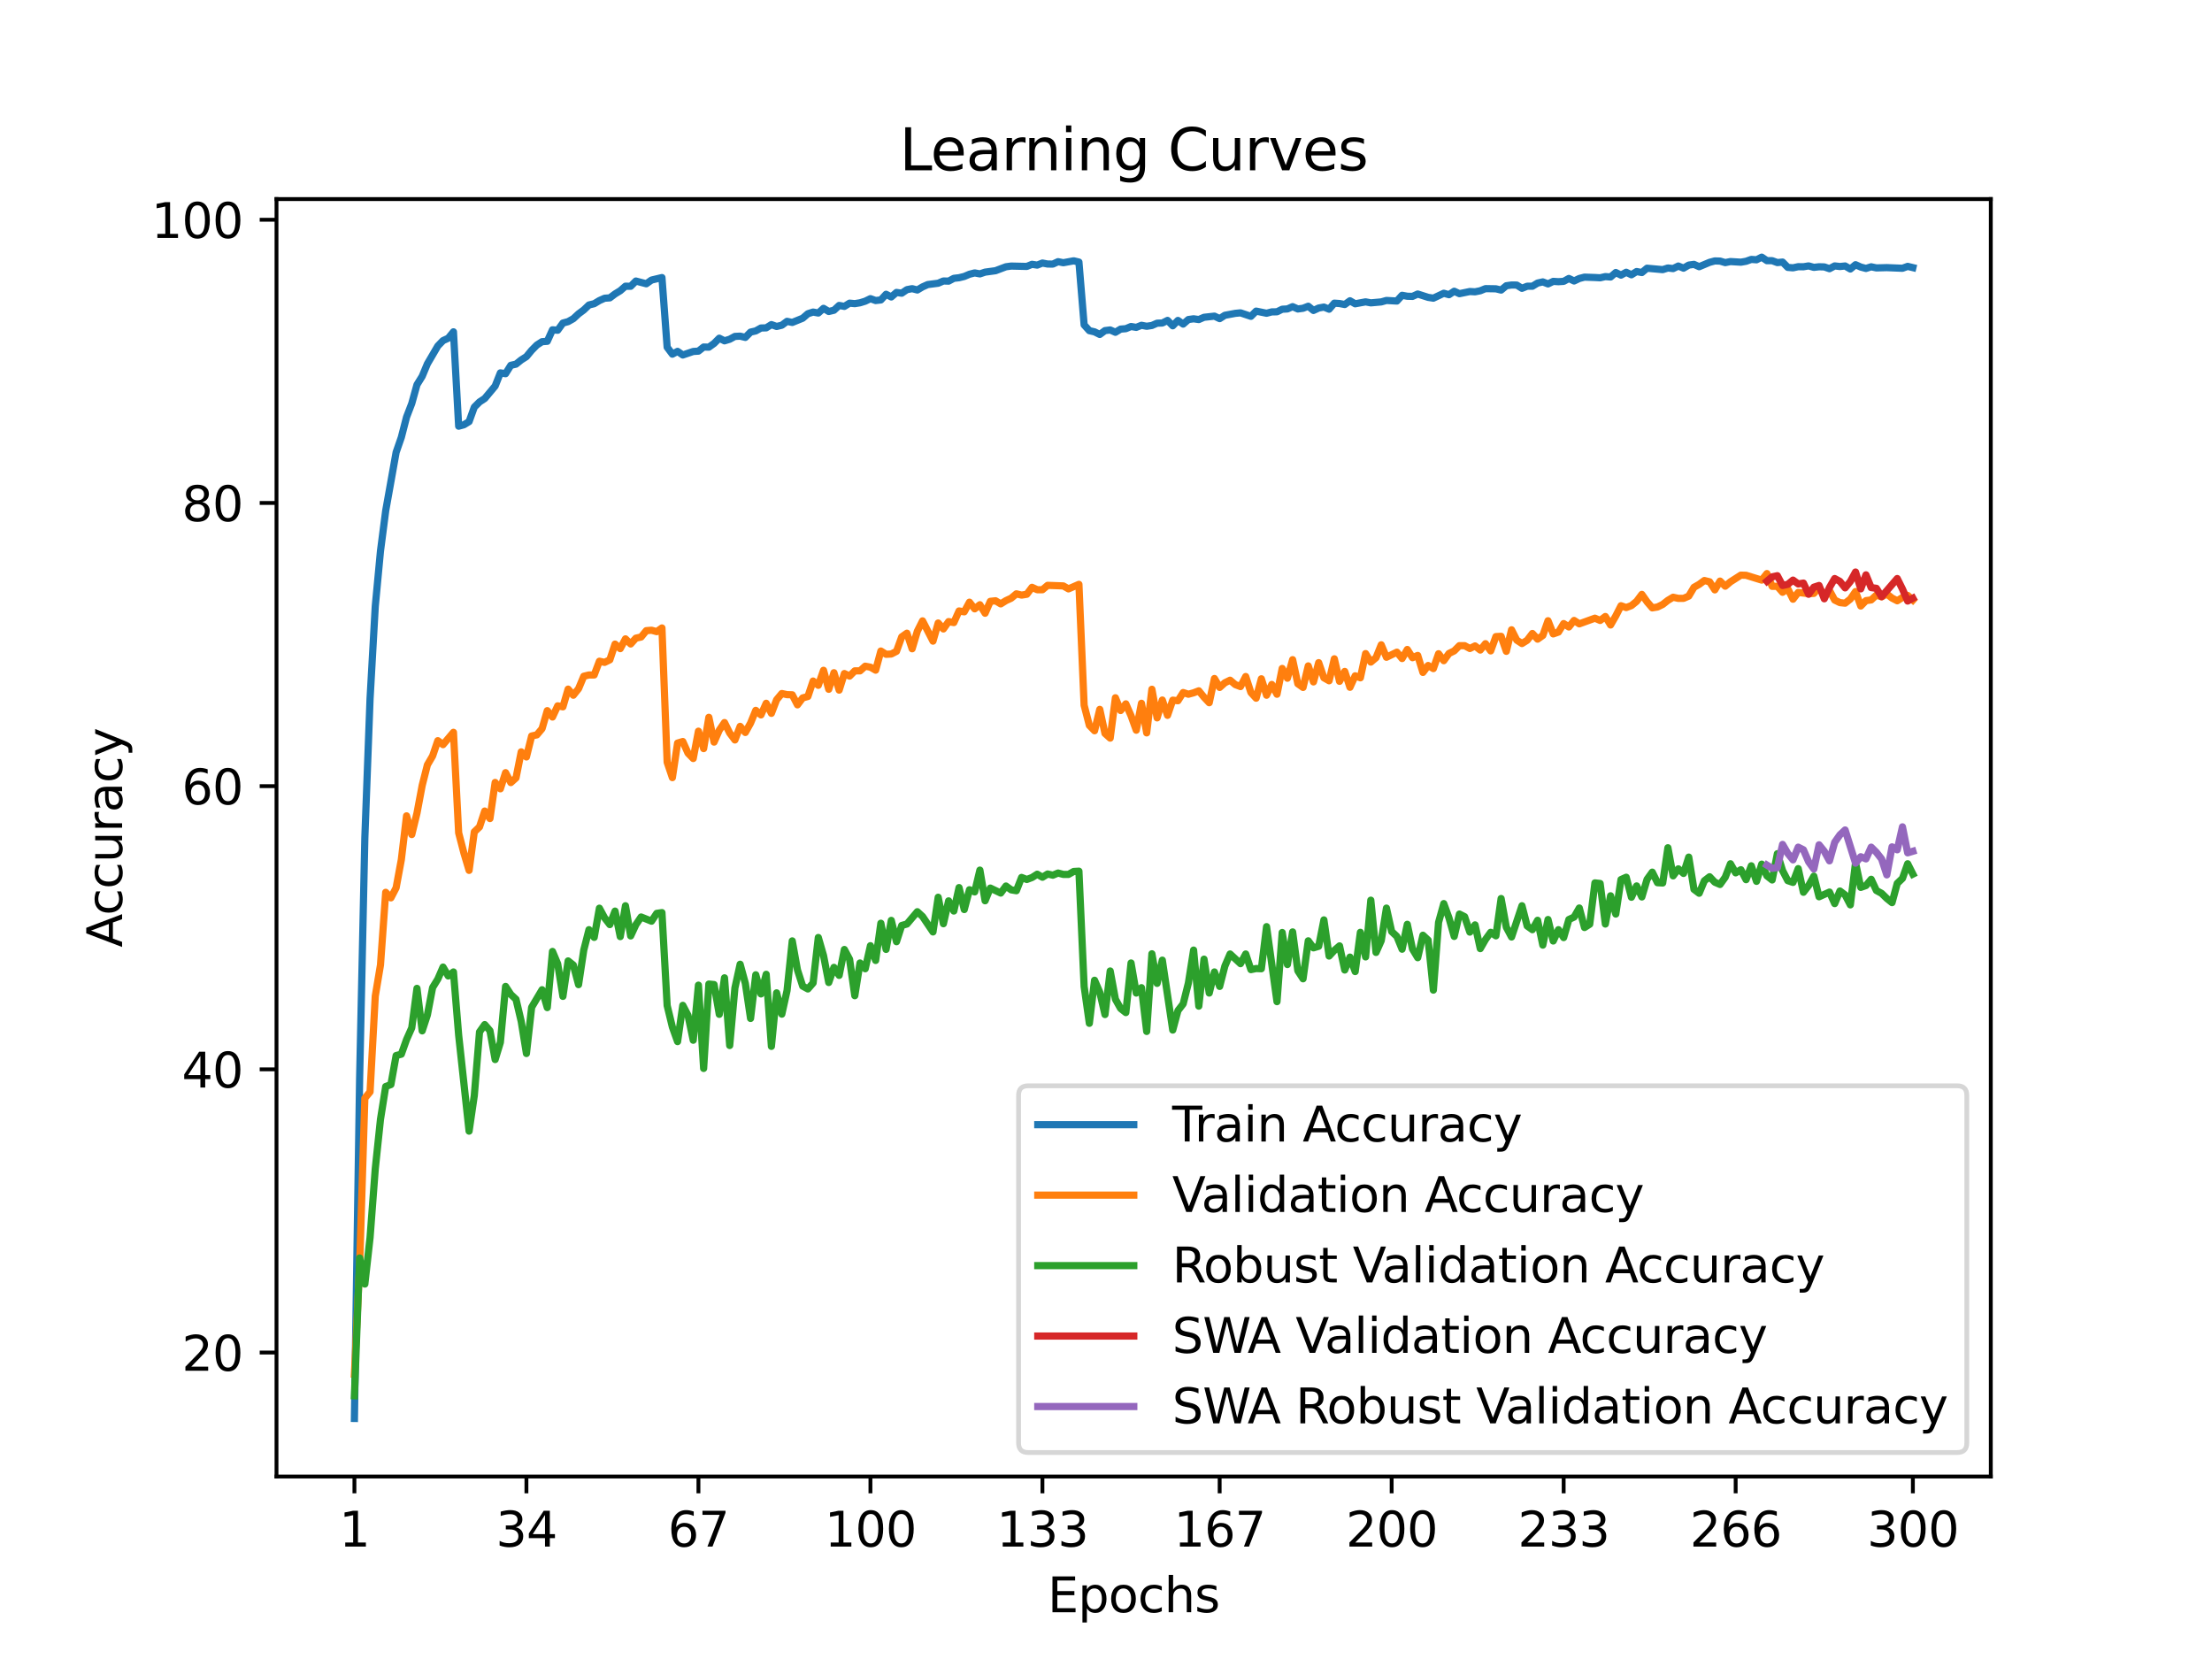 <?xml version="1.0" encoding="utf-8" standalone="no"?>
<!DOCTYPE svg PUBLIC "-//W3C//DTD SVG 1.1//EN"
  "http://www.w3.org/Graphics/SVG/1.1/DTD/svg11.dtd">
<svg xmlns:xlink="http://www.w3.org/1999/xlink" width="460.8pt" height="345.6pt" viewBox="0 0 460.8 345.6" xmlns="http://www.w3.org/2000/svg" version="1.1">
 <defs>
  <style type="text/css">*{stroke-linejoin: round; stroke-linecap: butt}</style>
 </defs>
 <g id="figure_1">
  <g id="patch_1">
   <path d="M 0 345.6 
L 460.8 345.6 
L 460.8 0 
L 0 0 
z
" style="fill: #ffffff"/>
  </g>
  <g id="axes_1">
   <g id="patch_2">
    <path d="M 57.6 307.584 
L 414.72 307.584 
L 414.72 41.472 
L 57.6 41.472 
z
" style="fill: #ffffff"/>
   </g>
   <g id="matplotlib.axis_1">
    <g id="xtick_1">
     <g id="line2d_1">
      <defs>
       <path id="me499e02156" d="M 0 0 
L 0 3.5 
" style="stroke: #000000; stroke-width: 0.8"/>
      </defs>
      <g>
       <use xlink:href="#me499e02156" x="73.833" y="307.584" style="stroke: #000000; stroke-width: 0.8"/>
      </g>
     </g>
     <g id="text_1">
      <!-- 1 -->
      <g transform="translate(70.651 322.182) scale(0.1 -0.1)">
       <defs>
        <path id="DejaVuSans-31" d="M 794 531 
L 1825 531 
L 1825 4091 
L 703 3866 
L 703 4441 
L 1819 4666 
L 2450 4666 
L 2450 531 
L 3481 531 
L 3481 0 
L 794 0 
L 794 531 
z
" transform="scale(0.016)"/>
       </defs>
       <use xlink:href="#DejaVuSans-31"/>
      </g>
     </g>
    </g>
    <g id="xtick_2">
     <g id="line2d_2">
      <g>
       <use xlink:href="#me499e02156" x="109.664" y="307.584" style="stroke: #000000; stroke-width: 0.8"/>
      </g>
     </g>
     <g id="text_2">
      <!-- 34 -->
      <g transform="translate(103.302 322.182) scale(0.1 -0.1)">
       <defs>
        <path id="DejaVuSans-33" d="M 2597 2516 
Q 3050 2419 3304 2112 
Q 3559 1806 3559 1356 
Q 3559 666 3084 287 
Q 2609 -91 1734 -91 
Q 1441 -91 1130 -33 
Q 819 25 488 141 
L 488 750 
Q 750 597 1062 519 
Q 1375 441 1716 441 
Q 2309 441 2620 675 
Q 2931 909 2931 1356 
Q 2931 1769 2642 2001 
Q 2353 2234 1838 2234 
L 1294 2234 
L 1294 2753 
L 1863 2753 
Q 2328 2753 2575 2939 
Q 2822 3125 2822 3475 
Q 2822 3834 2567 4026 
Q 2313 4219 1838 4219 
Q 1578 4219 1281 4162 
Q 984 4106 628 3988 
L 628 4550 
Q 988 4650 1302 4700 
Q 1616 4750 1894 4750 
Q 2613 4750 3031 4423 
Q 3450 4097 3450 3541 
Q 3450 3153 3228 2886 
Q 3006 2619 2597 2516 
z
" transform="scale(0.016)"/>
        <path id="DejaVuSans-34" d="M 2419 4116 
L 825 1625 
L 2419 1625 
L 2419 4116 
z
M 2253 4666 
L 3047 4666 
L 3047 1625 
L 3713 1625 
L 3713 1100 
L 3047 1100 
L 3047 0 
L 2419 0 
L 2419 1100 
L 313 1100 
L 313 1709 
L 2253 4666 
z
" transform="scale(0.016)"/>
       </defs>
       <use xlink:href="#DejaVuSans-33"/>
       <use xlink:href="#DejaVuSans-34" x="63.623"/>
      </g>
     </g>
    </g>
    <g id="xtick_3">
     <g id="line2d_3">
      <g>
       <use xlink:href="#me499e02156" x="145.496" y="307.584" style="stroke: #000000; stroke-width: 0.8"/>
      </g>
     </g>
     <g id="text_3">
      <!-- 67 -->
      <g transform="translate(139.133 322.182) scale(0.1 -0.1)">
       <defs>
        <path id="DejaVuSans-36" d="M 2113 2584 
Q 1688 2584 1439 2293 
Q 1191 2003 1191 1497 
Q 1191 994 1439 701 
Q 1688 409 2113 409 
Q 2538 409 2786 701 
Q 3034 994 3034 1497 
Q 3034 2003 2786 2293 
Q 2538 2584 2113 2584 
z
M 3366 4563 
L 3366 3988 
Q 3128 4100 2886 4159 
Q 2644 4219 2406 4219 
Q 1781 4219 1451 3797 
Q 1122 3375 1075 2522 
Q 1259 2794 1537 2939 
Q 1816 3084 2150 3084 
Q 2853 3084 3261 2657 
Q 3669 2231 3669 1497 
Q 3669 778 3244 343 
Q 2819 -91 2113 -91 
Q 1303 -91 875 529 
Q 447 1150 447 2328 
Q 447 3434 972 4092 
Q 1497 4750 2381 4750 
Q 2619 4750 2861 4703 
Q 3103 4656 3366 4563 
z
" transform="scale(0.016)"/>
        <path id="DejaVuSans-37" d="M 525 4666 
L 3525 4666 
L 3525 4397 
L 1831 0 
L 1172 0 
L 2766 4134 
L 525 4134 
L 525 4666 
z
" transform="scale(0.016)"/>
       </defs>
       <use xlink:href="#DejaVuSans-36"/>
       <use xlink:href="#DejaVuSans-37" x="63.623"/>
      </g>
     </g>
    </g>
    <g id="xtick_4">
     <g id="line2d_4">
      <g>
       <use xlink:href="#me499e02156" x="181.327" y="307.584" style="stroke: #000000; stroke-width: 0.8"/>
      </g>
     </g>
     <g id="text_4">
      <!-- 100 -->
      <g transform="translate(171.783 322.182) scale(0.1 -0.1)">
       <defs>
        <path id="DejaVuSans-30" d="M 2034 4250 
Q 1547 4250 1301 3770 
Q 1056 3291 1056 2328 
Q 1056 1369 1301 889 
Q 1547 409 2034 409 
Q 2525 409 2770 889 
Q 3016 1369 3016 2328 
Q 3016 3291 2770 3770 
Q 2525 4250 2034 4250 
z
M 2034 4750 
Q 2819 4750 3233 4129 
Q 3647 3509 3647 2328 
Q 3647 1150 3233 529 
Q 2819 -91 2034 -91 
Q 1250 -91 836 529 
Q 422 1150 422 2328 
Q 422 3509 836 4129 
Q 1250 4750 2034 4750 
z
" transform="scale(0.016)"/>
       </defs>
       <use xlink:href="#DejaVuSans-31"/>
       <use xlink:href="#DejaVuSans-30" x="63.623"/>
       <use xlink:href="#DejaVuSans-30" x="127.246"/>
      </g>
     </g>
    </g>
    <g id="xtick_5">
     <g id="line2d_5">
      <g>
       <use xlink:href="#me499e02156" x="217.158" y="307.584" style="stroke: #000000; stroke-width: 0.8"/>
      </g>
     </g>
     <g id="text_5">
      <!-- 133 -->
      <g transform="translate(207.615 322.182) scale(0.1 -0.1)">
       <use xlink:href="#DejaVuSans-31"/>
       <use xlink:href="#DejaVuSans-33" x="63.623"/>
       <use xlink:href="#DejaVuSans-33" x="127.246"/>
      </g>
     </g>
    </g>
    <g id="xtick_6">
     <g id="line2d_6">
      <g>
       <use xlink:href="#me499e02156" x="254.076" y="307.584" style="stroke: #000000; stroke-width: 0.8"/>
      </g>
     </g>
     <g id="text_6">
      <!-- 167 -->
      <g transform="translate(244.532 322.182) scale(0.1 -0.1)">
       <use xlink:href="#DejaVuSans-31"/>
       <use xlink:href="#DejaVuSans-36" x="63.623"/>
       <use xlink:href="#DejaVuSans-37" x="127.246"/>
      </g>
     </g>
    </g>
    <g id="xtick_7">
     <g id="line2d_7">
      <g>
       <use xlink:href="#me499e02156" x="289.907" y="307.584" style="stroke: #000000; stroke-width: 0.8"/>
      </g>
     </g>
     <g id="text_7">
      <!-- 200 -->
      <g transform="translate(280.363 322.182) scale(0.1 -0.1)">
       <defs>
        <path id="DejaVuSans-32" d="M 1228 531 
L 3431 531 
L 3431 0 
L 469 0 
L 469 531 
Q 828 903 1448 1529 
Q 2069 2156 2228 2338 
Q 2531 2678 2651 2914 
Q 2772 3150 2772 3378 
Q 2772 3750 2511 3984 
Q 2250 4219 1831 4219 
Q 1534 4219 1204 4116 
Q 875 4013 500 3803 
L 500 4441 
Q 881 4594 1212 4672 
Q 1544 4750 1819 4750 
Q 2544 4750 2975 4387 
Q 3406 4025 3406 3419 
Q 3406 3131 3298 2873 
Q 3191 2616 2906 2266 
Q 2828 2175 2409 1742 
Q 1991 1309 1228 531 
z
" transform="scale(0.016)"/>
       </defs>
       <use xlink:href="#DejaVuSans-32"/>
       <use xlink:href="#DejaVuSans-30" x="63.623"/>
       <use xlink:href="#DejaVuSans-30" x="127.246"/>
      </g>
     </g>
    </g>
    <g id="xtick_8">
     <g id="line2d_8">
      <g>
       <use xlink:href="#me499e02156" x="325.739" y="307.584" style="stroke: #000000; stroke-width: 0.8"/>
      </g>
     </g>
     <g id="text_8">
      <!-- 233 -->
      <g transform="translate(316.195 322.182) scale(0.1 -0.1)">
       <use xlink:href="#DejaVuSans-32"/>
       <use xlink:href="#DejaVuSans-33" x="63.623"/>
       <use xlink:href="#DejaVuSans-33" x="127.246"/>
      </g>
     </g>
    </g>
    <g id="xtick_9">
     <g id="line2d_9">
      <g>
       <use xlink:href="#me499e02156" x="361.57" y="307.584" style="stroke: #000000; stroke-width: 0.8"/>
      </g>
     </g>
     <g id="text_9">
      <!-- 266 -->
      <g transform="translate(352.026 322.182) scale(0.1 -0.1)">
       <use xlink:href="#DejaVuSans-32"/>
       <use xlink:href="#DejaVuSans-36" x="63.623"/>
       <use xlink:href="#DejaVuSans-36" x="127.246"/>
      </g>
     </g>
    </g>
    <g id="xtick_10">
     <g id="line2d_10">
      <g>
       <use xlink:href="#me499e02156" x="398.487" y="307.584" style="stroke: #000000; stroke-width: 0.8"/>
      </g>
     </g>
     <g id="text_10">
      <!-- 300 -->
      <g transform="translate(388.944 322.182) scale(0.1 -0.1)">
       <use xlink:href="#DejaVuSans-33"/>
       <use xlink:href="#DejaVuSans-30" x="63.623"/>
       <use xlink:href="#DejaVuSans-30" x="127.246"/>
      </g>
     </g>
    </g>
    <g id="text_11">
     <!-- Epochs -->
     <g transform="translate(218.244 335.861) scale(0.1 -0.1)">
      <defs>
       <path id="DejaVuSans-45" d="M 628 4666 
L 3578 4666 
L 3578 4134 
L 1259 4134 
L 1259 2753 
L 3481 2753 
L 3481 2222 
L 1259 2222 
L 1259 531 
L 3634 531 
L 3634 0 
L 628 0 
L 628 4666 
z
" transform="scale(0.016)"/>
       <path id="DejaVuSans-70" d="M 1159 525 
L 1159 -1331 
L 581 -1331 
L 581 3500 
L 1159 3500 
L 1159 2969 
Q 1341 3281 1617 3432 
Q 1894 3584 2278 3584 
Q 2916 3584 3314 3078 
Q 3713 2572 3713 1747 
Q 3713 922 3314 415 
Q 2916 -91 2278 -91 
Q 1894 -91 1617 61 
Q 1341 213 1159 525 
z
M 3116 1747 
Q 3116 2381 2855 2742 
Q 2594 3103 2138 3103 
Q 1681 3103 1420 2742 
Q 1159 2381 1159 1747 
Q 1159 1113 1420 752 
Q 1681 391 2138 391 
Q 2594 391 2855 752 
Q 3116 1113 3116 1747 
z
" transform="scale(0.016)"/>
       <path id="DejaVuSans-6f" d="M 1959 3097 
Q 1497 3097 1228 2736 
Q 959 2375 959 1747 
Q 959 1119 1226 758 
Q 1494 397 1959 397 
Q 2419 397 2687 759 
Q 2956 1122 2956 1747 
Q 2956 2369 2687 2733 
Q 2419 3097 1959 3097 
z
M 1959 3584 
Q 2709 3584 3137 3096 
Q 3566 2609 3566 1747 
Q 3566 888 3137 398 
Q 2709 -91 1959 -91 
Q 1206 -91 779 398 
Q 353 888 353 1747 
Q 353 2609 779 3096 
Q 1206 3584 1959 3584 
z
" transform="scale(0.016)"/>
       <path id="DejaVuSans-63" d="M 3122 3366 
L 3122 2828 
Q 2878 2963 2633 3030 
Q 2388 3097 2138 3097 
Q 1578 3097 1268 2742 
Q 959 2388 959 1747 
Q 959 1106 1268 751 
Q 1578 397 2138 397 
Q 2388 397 2633 464 
Q 2878 531 3122 666 
L 3122 134 
Q 2881 22 2623 -34 
Q 2366 -91 2075 -91 
Q 1284 -91 818 406 
Q 353 903 353 1747 
Q 353 2603 823 3093 
Q 1294 3584 2113 3584 
Q 2378 3584 2631 3529 
Q 2884 3475 3122 3366 
z
" transform="scale(0.016)"/>
       <path id="DejaVuSans-68" d="M 3513 2113 
L 3513 0 
L 2938 0 
L 2938 2094 
Q 2938 2591 2744 2837 
Q 2550 3084 2163 3084 
Q 1697 3084 1428 2787 
Q 1159 2491 1159 1978 
L 1159 0 
L 581 0 
L 581 4863 
L 1159 4863 
L 1159 2956 
Q 1366 3272 1645 3428 
Q 1925 3584 2291 3584 
Q 2894 3584 3203 3211 
Q 3513 2838 3513 2113 
z
" transform="scale(0.016)"/>
       <path id="DejaVuSans-73" d="M 2834 3397 
L 2834 2853 
Q 2591 2978 2328 3040 
Q 2066 3103 1784 3103 
Q 1356 3103 1142 2972 
Q 928 2841 928 2578 
Q 928 2378 1081 2264 
Q 1234 2150 1697 2047 
L 1894 2003 
Q 2506 1872 2764 1633 
Q 3022 1394 3022 966 
Q 3022 478 2636 193 
Q 2250 -91 1575 -91 
Q 1294 -91 989 -36 
Q 684 19 347 128 
L 347 722 
Q 666 556 975 473 
Q 1284 391 1588 391 
Q 1994 391 2212 530 
Q 2431 669 2431 922 
Q 2431 1156 2273 1281 
Q 2116 1406 1581 1522 
L 1381 1569 
Q 847 1681 609 1914 
Q 372 2147 372 2553 
Q 372 3047 722 3315 
Q 1072 3584 1716 3584 
Q 2034 3584 2315 3537 
Q 2597 3491 2834 3397 
z
" transform="scale(0.016)"/>
      </defs>
      <use xlink:href="#DejaVuSans-45"/>
      <use xlink:href="#DejaVuSans-70" x="63.184"/>
      <use xlink:href="#DejaVuSans-6f" x="126.66"/>
      <use xlink:href="#DejaVuSans-63" x="187.842"/>
      <use xlink:href="#DejaVuSans-68" x="242.822"/>
      <use xlink:href="#DejaVuSans-73" x="306.201"/>
     </g>
    </g>
   </g>
   <g id="matplotlib.axis_2">
    <g id="ytick_1">
     <g id="line2d_11">
      <defs>
       <path id="m5747217efb" d="M 0 0 
L -3.5 0 
" style="stroke: #000000; stroke-width: 0.8"/>
      </defs>
      <g>
       <use xlink:href="#m5747217efb" x="57.6" y="281.754" style="stroke: #000000; stroke-width: 0.8"/>
      </g>
     </g>
     <g id="text_12">
      <!-- 20 -->
      <g transform="translate(37.875 285.553) scale(0.1 -0.1)">
       <use xlink:href="#DejaVuSans-32"/>
       <use xlink:href="#DejaVuSans-30" x="63.623"/>
      </g>
     </g>
    </g>
    <g id="ytick_2">
     <g id="line2d_12">
      <g>
       <use xlink:href="#m5747217efb" x="57.6" y="222.759" style="stroke: #000000; stroke-width: 0.8"/>
      </g>
     </g>
     <g id="text_13">
      <!-- 40 -->
      <g transform="translate(37.875 226.558) scale(0.1 -0.1)">
       <use xlink:href="#DejaVuSans-34"/>
       <use xlink:href="#DejaVuSans-30" x="63.623"/>
      </g>
     </g>
    </g>
    <g id="ytick_3">
     <g id="line2d_13">
      <g>
       <use xlink:href="#m5747217efb" x="57.6" y="163.764" style="stroke: #000000; stroke-width: 0.8"/>
      </g>
     </g>
     <g id="text_14">
      <!-- 60 -->
      <g transform="translate(37.875 167.564) scale(0.1 -0.1)">
       <use xlink:href="#DejaVuSans-36"/>
       <use xlink:href="#DejaVuSans-30" x="63.623"/>
      </g>
     </g>
    </g>
    <g id="ytick_4">
     <g id="line2d_14">
      <g>
       <use xlink:href="#m5747217efb" x="57.6" y="104.77" style="stroke: #000000; stroke-width: 0.8"/>
      </g>
     </g>
     <g id="text_15">
      <!-- 80 -->
      <g transform="translate(37.875 108.569) scale(0.1 -0.1)">
       <defs>
        <path id="DejaVuSans-38" d="M 2034 2216 
Q 1584 2216 1326 1975 
Q 1069 1734 1069 1313 
Q 1069 891 1326 650 
Q 1584 409 2034 409 
Q 2484 409 2743 651 
Q 3003 894 3003 1313 
Q 3003 1734 2745 1975 
Q 2488 2216 2034 2216 
z
M 1403 2484 
Q 997 2584 770 2862 
Q 544 3141 544 3541 
Q 544 4100 942 4425 
Q 1341 4750 2034 4750 
Q 2731 4750 3128 4425 
Q 3525 4100 3525 3541 
Q 3525 3141 3298 2862 
Q 3072 2584 2669 2484 
Q 3125 2378 3379 2068 
Q 3634 1759 3634 1313 
Q 3634 634 3220 271 
Q 2806 -91 2034 -91 
Q 1263 -91 848 271 
Q 434 634 434 1313 
Q 434 1759 690 2068 
Q 947 2378 1403 2484 
z
M 1172 3481 
Q 1172 3119 1398 2916 
Q 1625 2713 2034 2713 
Q 2441 2713 2670 2916 
Q 2900 3119 2900 3481 
Q 2900 3844 2670 4047 
Q 2441 4250 2034 4250 
Q 1625 4250 1398 4047 
Q 1172 3844 1172 3481 
z
" transform="scale(0.016)"/>
       </defs>
       <use xlink:href="#DejaVuSans-38"/>
       <use xlink:href="#DejaVuSans-30" x="63.623"/>
      </g>
     </g>
    </g>
    <g id="ytick_5">
     <g id="line2d_15">
      <g>
       <use xlink:href="#m5747217efb" x="57.6" y="45.775" style="stroke: #000000; stroke-width: 0.8"/>
      </g>
     </g>
     <g id="text_16">
      <!-- 100 -->
      <g transform="translate(31.512 49.574) scale(0.1 -0.1)">
       <use xlink:href="#DejaVuSans-31"/>
       <use xlink:href="#DejaVuSans-30" x="63.623"/>
       <use xlink:href="#DejaVuSans-30" x="127.246"/>
      </g>
     </g>
    </g>
    <g id="text_17">
     <!-- Accuracy -->
     <g transform="translate(25.433 197.356) rotate(-90) scale(0.1 -0.1)">
      <defs>
       <path id="DejaVuSans-41" d="M 2188 4044 
L 1331 1722 
L 3047 1722 
L 2188 4044 
z
M 1831 4666 
L 2547 4666 
L 4325 0 
L 3669 0 
L 3244 1197 
L 1141 1197 
L 716 0 
L 50 0 
L 1831 4666 
z
" transform="scale(0.016)"/>
       <path id="DejaVuSans-75" d="M 544 1381 
L 544 3500 
L 1119 3500 
L 1119 1403 
Q 1119 906 1312 657 
Q 1506 409 1894 409 
Q 2359 409 2629 706 
Q 2900 1003 2900 1516 
L 2900 3500 
L 3475 3500 
L 3475 0 
L 2900 0 
L 2900 538 
Q 2691 219 2414 64 
Q 2138 -91 1772 -91 
Q 1169 -91 856 284 
Q 544 659 544 1381 
z
M 1991 3584 
L 1991 3584 
z
" transform="scale(0.016)"/>
       <path id="DejaVuSans-72" d="M 2631 2963 
Q 2534 3019 2420 3045 
Q 2306 3072 2169 3072 
Q 1681 3072 1420 2755 
Q 1159 2438 1159 1844 
L 1159 0 
L 581 0 
L 581 3500 
L 1159 3500 
L 1159 2956 
Q 1341 3275 1631 3429 
Q 1922 3584 2338 3584 
Q 2397 3584 2469 3576 
Q 2541 3569 2628 3553 
L 2631 2963 
z
" transform="scale(0.016)"/>
       <path id="DejaVuSans-61" d="M 2194 1759 
Q 1497 1759 1228 1600 
Q 959 1441 959 1056 
Q 959 750 1161 570 
Q 1363 391 1709 391 
Q 2188 391 2477 730 
Q 2766 1069 2766 1631 
L 2766 1759 
L 2194 1759 
z
M 3341 1997 
L 3341 0 
L 2766 0 
L 2766 531 
Q 2569 213 2275 61 
Q 1981 -91 1556 -91 
Q 1019 -91 701 211 
Q 384 513 384 1019 
Q 384 1609 779 1909 
Q 1175 2209 1959 2209 
L 2766 2209 
L 2766 2266 
Q 2766 2663 2505 2880 
Q 2244 3097 1772 3097 
Q 1472 3097 1187 3025 
Q 903 2953 641 2809 
L 641 3341 
Q 956 3463 1253 3523 
Q 1550 3584 1831 3584 
Q 2591 3584 2966 3190 
Q 3341 2797 3341 1997 
z
" transform="scale(0.016)"/>
       <path id="DejaVuSans-79" d="M 2059 -325 
Q 1816 -950 1584 -1140 
Q 1353 -1331 966 -1331 
L 506 -1331 
L 506 -850 
L 844 -850 
Q 1081 -850 1212 -737 
Q 1344 -625 1503 -206 
L 1606 56 
L 191 3500 
L 800 3500 
L 1894 763 
L 2988 3500 
L 3597 3500 
L 2059 -325 
z
" transform="scale(0.016)"/>
      </defs>
      <use xlink:href="#DejaVuSans-41"/>
      <use xlink:href="#DejaVuSans-63" x="66.658"/>
      <use xlink:href="#DejaVuSans-63" x="121.639"/>
      <use xlink:href="#DejaVuSans-75" x="176.619"/>
      <use xlink:href="#DejaVuSans-72" x="239.998"/>
      <use xlink:href="#DejaVuSans-61" x="281.111"/>
      <use xlink:href="#DejaVuSans-63" x="342.391"/>
      <use xlink:href="#DejaVuSans-79" x="397.371"/>
     </g>
    </g>
   </g>
   <g id="line2d_16">
    <path d="M 73.833 295.488 
L 74.919 224.505 
L 76.004 174.513 
L 77.09 145.529 
L 78.176 126.291 
L 79.262 114.781 
L 80.348 106.392 
L 82.519 94.227 
L 83.605 91.095 
L 84.691 86.882 
L 85.777 84.057 
L 86.862 80.145 
L 87.948 78.393 
L 89.034 75.791 
L 91.206 72.075 
L 92.291 70.954 
L 93.377 70.458 
L 94.463 69.125 
L 95.549 88.782 
L 96.635 88.487 
L 97.72 87.826 
L 98.806 84.812 
L 99.892 83.732 
L 100.978 83.018 
L 103.149 80.417 
L 104.235 77.679 
L 105.321 77.844 
L 106.407 76.104 
L 107.493 75.856 
L 108.578 74.983 
L 109.664 74.293 
L 110.75 72.977 
L 111.836 71.88 
L 112.922 71.178 
L 114.007 71.101 
L 115.093 68.706 
L 116.179 68.795 
L 117.265 67.296 
L 118.351 67.001 
L 119.436 66.388 
L 120.522 65.379 
L 121.608 64.571 
L 122.694 63.532 
L 123.78 63.267 
L 124.865 62.612 
L 125.951 62.128 
L 127.037 62.051 
L 128.123 61.231 
L 129.209 60.565 
L 130.294 59.621 
L 131.38 59.639 
L 132.466 58.547 
L 134.638 59.114 
L 135.723 58.341 
L 137.895 57.822 
L 138.981 72.334 
L 140.067 73.78 
L 141.152 73.196 
L 142.238 73.951 
L 144.41 73.219 
L 145.496 73.148 
L 146.581 72.293 
L 147.667 72.322 
L 148.753 71.544 
L 149.839 70.452 
L 150.925 71.001 
L 152.01 70.671 
L 153.096 70.081 
L 154.182 70.028 
L 155.268 70.287 
L 156.354 69.184 
L 157.439 68.936 
L 158.525 68.329 
L 159.611 68.299 
L 160.697 67.621 
L 161.783 68.01 
L 162.868 67.75 
L 163.954 66.942 
L 165.04 67.172 
L 167.212 66.293 
L 168.297 65.355 
L 169.383 65.007 
L 170.469 65.208 
L 171.555 64.234 
L 172.641 64.889 
L 173.726 64.63 
L 174.812 63.627 
L 175.898 63.827 
L 176.984 63.155 
L 178.07 63.255 
L 179.155 63.078 
L 180.241 62.742 
L 181.327 62.217 
L 182.413 62.606 
L 183.499 62.482 
L 184.584 61.302 
L 185.67 61.863 
L 186.756 60.919 
L 187.842 61.078 
L 188.928 60.341 
L 190.013 60.134 
L 191.099 60.411 
L 192.185 59.762 
L 193.271 59.279 
L 195.442 59.001 
L 196.528 58.535 
L 197.614 58.565 
L 198.7 57.981 
L 199.786 57.857 
L 200.871 57.591 
L 201.957 57.131 
L 203.043 56.854 
L 204.129 57.055 
L 205.215 56.689 
L 207.386 56.394 
L 209.558 55.574 
L 210.644 55.426 
L 213.901 55.503 
L 214.987 55.061 
L 216.073 55.226 
L 217.158 54.795 
L 218.244 55.002 
L 219.33 55.013 
L 220.416 54.512 
L 221.502 54.73 
L 223.673 54.335 
L 224.759 54.589 
L 225.845 67.68 
L 226.931 68.883 
L 228.016 69.131 
L 229.102 69.674 
L 230.188 68.871 
L 231.274 68.736 
L 232.36 69.219 
L 233.445 68.559 
L 234.531 68.47 
L 235.617 68.016 
L 236.703 68.199 
L 237.789 67.762 
L 238.875 67.969 
L 239.96 67.803 
L 241.046 67.326 
L 242.132 67.29 
L 243.218 66.747 
L 244.304 67.868 
L 245.389 66.753 
L 246.475 67.514 
L 247.561 66.565 
L 248.647 66.411 
L 249.733 66.57 
L 250.818 66.098 
L 252.99 65.857 
L 254.076 66.376 
L 255.162 65.68 
L 257.333 65.278 
L 258.419 65.172 
L 260.591 65.898 
L 261.676 64.812 
L 263.848 65.255 
L 264.934 64.972 
L 266.02 64.954 
L 267.105 64.417 
L 268.191 64.358 
L 269.277 63.88 
L 270.363 64.364 
L 271.449 64.217 
L 272.534 63.792 
L 273.62 64.671 
L 274.706 64.169 
L 275.792 63.969 
L 276.878 64.411 
L 277.963 63.155 
L 279.049 63.231 
L 280.135 63.438 
L 281.221 62.659 
L 282.307 63.284 
L 284.478 62.883 
L 285.564 63.09 
L 287.736 62.895 
L 288.821 62.588 
L 290.993 62.712 
L 292.079 61.515 
L 293.165 61.715 
L 294.25 61.745 
L 295.336 61.249 
L 297.508 61.945 
L 298.594 62.116 
L 300.765 61.09 
L 301.851 61.391 
L 302.937 60.671 
L 304.023 61.178 
L 306.194 60.73 
L 307.28 60.789 
L 308.366 60.571 
L 309.452 60.128 
L 311.623 60.164 
L 312.709 60.429 
L 313.795 59.526 
L 314.881 59.373 
L 315.966 59.385 
L 317.052 60.063 
L 318.138 59.627 
L 319.224 59.627 
L 320.31 58.966 
L 321.395 58.724 
L 322.481 59.143 
L 323.567 58.618 
L 324.653 58.683 
L 325.739 58.612 
L 326.824 58.01 
L 327.91 58.535 
L 328.996 58.016 
L 330.082 57.733 
L 332.253 57.81 
L 333.339 57.869 
L 334.425 57.621 
L 335.511 57.704 
L 336.597 56.771 
L 337.682 57.314 
L 338.768 56.718 
L 339.854 57.243 
L 340.94 56.565 
L 342.026 56.777 
L 343.111 55.875 
L 346.369 56.17 
L 347.455 55.828 
L 348.54 55.951 
L 349.626 55.42 
L 350.712 55.863 
L 351.798 55.22 
L 352.884 55.072 
L 353.969 55.562 
L 356.141 54.648 
L 357.227 54.359 
L 358.313 54.388 
L 359.398 54.707 
L 360.484 54.488 
L 362.656 54.618 
L 363.742 54.429 
L 364.827 54.04 
L 365.913 54.117 
L 366.999 53.568 
L 368.085 54.305 
L 369.171 54.305 
L 370.256 54.701 
L 371.342 54.595 
L 372.428 55.704 
L 373.514 55.792 
L 374.6 55.556 
L 375.685 55.574 
L 376.771 55.391 
L 377.857 55.698 
L 378.943 55.574 
L 380.029 55.603 
L 381.114 55.975 
L 382.2 55.397 
L 383.286 55.521 
L 384.372 55.409 
L 385.458 56.04 
L 386.543 55.143 
L 387.629 55.633 
L 388.715 55.922 
L 389.801 55.58 
L 390.887 55.81 
L 393.058 55.751 
L 396.316 55.886 
L 397.401 55.491 
L 398.487 55.751 
L 398.487 55.751 
" clip-path="url(#pc984bf8285)" style="fill: none; stroke: #1f77b4; stroke-width: 1.5; stroke-linecap: square"/>
   </g>
   <g id="line2d_17">
    <path d="M 73.833 286.267 
L 74.919 263.672 
L 76.004 228.777 
L 77.09 227.449 
L 78.176 207.509 
L 79.262 201.02 
L 80.348 185.887 
L 81.433 187.038 
L 82.519 184.944 
L 83.605 179.074 
L 84.691 169.959 
L 85.777 173.853 
L 86.862 169.398 
L 87.948 163.617 
L 89.034 159.34 
L 90.12 157.481 
L 91.206 154.296 
L 92.291 155.122 
L 94.463 152.555 
L 95.549 173.499 
L 96.635 177.687 
L 97.72 181.315 
L 98.806 173.292 
L 99.892 172.26 
L 100.978 168.956 
L 102.064 170.519 
L 103.149 162.997 
L 104.235 164.325 
L 105.321 160.962 
L 106.407 163.027 
L 107.493 162.054 
L 108.578 156.626 
L 109.664 157.688 
L 110.75 153.322 
L 111.836 153.086 
L 112.922 151.788 
L 114.007 148.042 
L 115.093 149.37 
L 116.179 147.039 
L 117.265 147.246 
L 118.351 143.559 
L 119.436 144.827 
L 120.522 143.47 
L 121.608 140.874 
L 122.694 140.609 
L 123.78 140.609 
L 124.865 137.748 
L 125.951 137.984 
L 127.037 137.453 
L 128.123 134.179 
L 129.209 135.122 
L 130.294 133.087 
L 131.38 134.149 
L 132.466 132.94 
L 133.552 132.704 
L 134.638 131.376 
L 135.723 131.288 
L 136.809 131.583 
L 137.895 130.816 
L 138.981 158.779 
L 140.067 161.995 
L 141.152 154.797 
L 142.238 154.473 
L 143.324 156.892 
L 144.41 158.012 
L 145.496 152.319 
L 146.581 155.948 
L 147.667 149.429 
L 148.753 154.591 
L 149.839 152.113 
L 150.925 150.52 
L 152.01 152.703 
L 153.096 154.148 
L 154.182 151.316 
L 155.268 152.585 
L 156.354 150.638 
L 157.439 147.983 
L 158.525 148.927 
L 159.611 146.508 
L 160.697 148.603 
L 161.783 145.771 
L 162.868 144.473 
L 163.954 144.709 
L 165.04 144.739 
L 166.126 146.833 
L 167.212 145.388 
L 168.297 145.093 
L 169.383 141.877 
L 170.469 142.762 
L 171.555 139.636 
L 172.641 143.588 
L 173.726 140.137 
L 174.812 143.765 
L 175.898 140.314 
L 176.984 140.845 
L 178.07 139.754 
L 179.155 139.754 
L 180.241 138.78 
L 181.327 138.987 
L 182.413 139.606 
L 183.499 135.624 
L 184.584 136.302 
L 185.67 136.243 
L 186.756 135.683 
L 187.842 132.674 
L 188.928 131.907 
L 190.013 135.152 
L 191.099 131.494 
L 192.185 129.341 
L 194.357 133.559 
L 195.442 129.783 
L 196.528 131.022 
L 197.614 129.488 
L 198.7 129.695 
L 199.786 127.276 
L 200.871 127.453 
L 201.957 125.447 
L 203.043 126.834 
L 204.129 125.978 
L 205.215 127.748 
L 206.3 125.27 
L 207.386 125.152 
L 208.472 125.801 
L 209.558 125.123 
L 210.644 124.621 
L 211.729 123.707 
L 212.815 123.972 
L 213.901 123.795 
L 214.987 122.35 
L 216.073 122.852 
L 217.158 122.852 
L 218.244 121.937 
L 221.502 122.055 
L 222.587 122.675 
L 224.759 121.731 
L 225.845 146.921 
L 226.931 151.11 
L 228.016 152.231 
L 229.102 147.777 
L 230.188 152.791 
L 231.274 153.765 
L 232.36 145.358 
L 233.445 148.013 
L 234.531 146.626 
L 235.617 149.104 
L 236.703 152.113 
L 237.789 146.508 
L 238.875 152.673 
L 239.96 143.588 
L 241.046 149.547 
L 242.132 145.83 
L 243.218 149.016 
L 244.304 145.859 
L 245.389 145.977 
L 246.475 144.267 
L 247.561 144.621 
L 248.647 144.326 
L 249.733 143.913 
L 250.818 145.24 
L 251.904 146.39 
L 252.99 141.346 
L 254.076 143.205 
L 255.162 142.231 
L 256.247 141.7 
L 257.333 142.615 
L 258.419 143.028 
L 259.505 140.933 
L 260.591 144.267 
L 261.676 145.447 
L 262.762 141.405 
L 263.848 144.827 
L 264.934 142.585 
L 266.02 144.621 
L 267.105 139.252 
L 268.191 141.287 
L 269.277 137.423 
L 270.363 142.438 
L 271.449 143.205 
L 272.534 138.721 
L 273.62 142.054 
L 274.706 138.043 
L 275.792 141.199 
L 276.878 141.818 
L 277.963 137.246 
L 279.049 141.936 
L 280.135 139.872 
L 281.221 143.175 
L 282.307 140.786 
L 283.392 141.199 
L 284.478 136.155 
L 285.564 137.925 
L 286.65 137.01 
L 287.736 134.326 
L 288.821 136.922 
L 290.993 135.86 
L 292.079 137.187 
L 293.165 135.299 
L 294.25 137.01 
L 295.336 136.538 
L 296.422 140.078 
L 297.508 138.633 
L 298.594 139.282 
L 299.679 136.184 
L 300.765 137.63 
L 301.851 136.125 
L 302.937 135.594 
L 304.023 134.503 
L 305.108 134.503 
L 306.194 135.093 
L 307.28 134.562 
L 308.366 135.417 
L 309.452 134.09 
L 310.537 135.594 
L 311.623 132.615 
L 312.709 132.556 
L 313.795 135.683 
L 314.881 131.199 
L 315.966 133.353 
L 317.052 134.061 
L 318.138 133.382 
L 319.224 131.966 
L 320.31 133.146 
L 321.395 132.379 
L 322.481 129.311 
L 323.567 132.055 
L 324.653 131.671 
L 325.739 129.901 
L 326.824 130.609 
L 327.91 129.252 
L 328.996 129.96 
L 332.253 128.78 
L 333.339 129.252 
L 334.425 128.427 
L 335.511 130.196 
L 336.597 128.309 
L 337.682 126.185 
L 338.768 126.568 
L 339.854 126.155 
L 340.94 125.27 
L 342.026 123.825 
L 343.111 125.359 
L 344.197 126.627 
L 345.283 126.45 
L 346.369 125.919 
L 347.455 125.064 
L 348.54 124.415 
L 349.626 124.651 
L 350.712 124.651 
L 351.798 124.179 
L 352.884 122.35 
L 353.969 121.731 
L 355.055 120.934 
L 356.141 121.2 
L 357.227 122.881 
L 358.313 121.052 
L 359.398 122.114 
L 360.484 121.2 
L 362.656 119.813 
L 363.742 119.843 
L 366.999 120.846 
L 368.085 119.489 
L 369.171 122.144 
L 370.256 122.144 
L 371.342 123.382 
L 372.428 122.645 
L 373.514 124.828 
L 374.6 123.412 
L 376.771 123.677 
L 377.857 123.618 
L 378.943 122.38 
L 380.029 124.031 
L 381.114 122.999 
L 382.2 125.005 
L 383.286 125.536 
L 384.372 125.654 
L 385.458 124.798 
L 386.543 123.235 
L 387.629 126.244 
L 388.715 125.123 
L 389.801 124.975 
L 390.887 123.972 
L 391.972 124.326 
L 393.058 123.736 
L 394.144 124.592 
L 395.23 125.152 
L 396.316 124.474 
L 397.401 124.031 
L 398.487 125.005 
L 398.487 125.005 
" clip-path="url(#pc984bf8285)" style="fill: none; stroke: #ff7f0e; stroke-width: 1.5; stroke-linecap: square"/>
   </g>
   <g id="line2d_18">
    <path d="M 73.833 290.766 
L 74.919 262.062 
L 76.004 267.494 
L 77.09 257.81 
L 78.176 243.468 
L 79.262 233.175 
L 80.348 226.34 
L 81.433 225.933 
L 82.519 219.891 
L 83.605 219.606 
L 84.691 216.555 
L 85.777 214.113 
L 86.862 205.895 
L 87.948 214.744 
L 89.034 211.428 
L 90.12 205.732 
L 91.206 203.962 
L 92.291 201.46 
L 93.377 203.311 
L 94.463 202.477 
L 95.549 215.659 
L 97.72 235.636 
L 98.806 228.211 
L 99.892 214.968 
L 100.978 213.442 
L 102.064 214.703 
L 103.149 220.725 
L 104.235 217.145 
L 105.321 205.488 
L 106.407 207.156 
L 107.493 208.173 
L 108.578 212.771 
L 109.664 219.464 
L 110.75 209.841 
L 112.922 206.18 
L 114.007 209.902 
L 115.093 198.205 
L 116.179 200.789 
L 117.265 207.563 
L 118.351 200.178 
L 119.436 201.033 
L 120.522 205.122 
L 121.608 197.92 
L 122.694 193.669 
L 123.78 195.276 
L 124.865 189.193 
L 125.951 191.207 
L 127.037 192.611 
L 128.123 189.803 
L 129.209 195.113 
L 130.294 188.685 
L 131.38 194.971 
L 132.466 192.631 
L 133.552 191.024 
L 135.723 191.899 
L 136.809 190.271 
L 137.895 190.109 
L 138.981 209.475 
L 140.067 213.951 
L 141.152 216.982 
L 142.238 209.435 
L 143.324 211.51 
L 144.41 216.697 
L 145.496 205.224 
L 146.581 222.576 
L 147.667 205 
L 148.753 205.101 
L 149.839 211.306 
L 150.925 203.698 
L 152.01 217.796 
L 153.096 205.813 
L 154.182 200.87 
L 155.268 204.857 
L 156.354 212.16 
L 157.439 203.067 
L 158.525 207.054 
L 159.611 202.965 
L 160.697 217.979 
L 161.783 206.831 
L 162.868 211.265 
L 163.954 206.363 
L 165.04 196.008 
L 166.126 202.05 
L 167.212 205.427 
L 168.297 206.017 
L 169.383 204.776 
L 170.469 195.296 
L 171.555 199.06 
L 172.641 204.674 
L 173.726 201.521 
L 174.812 203.189 
L 175.898 197.798 
L 176.984 199.833 
L 178.07 207.421 
L 179.155 200.606 
L 180.241 201.806 
L 181.327 197.005 
L 182.413 200.077 
L 183.499 192.326 
L 184.584 197.778 
L 185.67 191.736 
L 186.756 196.171 
L 187.842 192.794 
L 188.928 192.489 
L 191.099 189.926 
L 192.185 190.922 
L 194.357 194.137 
L 195.442 186.915 
L 196.528 192.428 
L 197.614 187.667 
L 198.7 189.783 
L 199.786 184.901 
L 200.871 189.478 
L 201.957 185.348 
L 203.043 185.796 
L 204.129 181.259 
L 205.215 187.647 
L 206.3 185.003 
L 208.472 186.04 
L 209.558 184.575 
L 210.644 185.369 
L 211.729 185.552 
L 212.815 182.785 
L 213.901 183.212 
L 214.987 182.805 
L 216.073 182.114 
L 217.158 182.744 
L 218.244 182.073 
L 219.33 182.317 
L 220.416 181.87 
L 221.502 182.155 
L 222.587 182.155 
L 223.673 181.544 
L 224.759 181.483 
L 225.845 205.508 
L 226.931 213.178 
L 228.016 204.206 
L 229.102 206.709 
L 230.188 211.347 
L 231.274 202.274 
L 232.36 208.153 
L 233.445 210.085 
L 234.531 210.94 
L 235.617 200.606 
L 236.703 206.871 
L 237.789 205.752 
L 238.875 214.866 
L 239.96 198.693 
L 241.046 204.857 
L 242.132 200.016 
L 244.304 214.581 
L 245.389 210.533 
L 246.475 209.129 
L 247.561 204.796 
L 248.647 197.92 
L 249.733 209.597 
L 250.818 199.812 
L 251.904 206.871 
L 252.99 202.477 
L 254.076 205.488 
L 255.162 201.257 
L 256.247 198.734 
L 258.419 200.748 
L 259.505 198.734 
L 260.591 201.989 
L 261.676 201.765 
L 262.762 201.806 
L 263.848 193.038 
L 266.02 208.661 
L 267.105 194.259 
L 268.191 200.931 
L 269.277 194.137 
L 270.363 202.233 
L 271.449 203.901 
L 272.534 195.988 
L 273.62 197.452 
L 274.706 197.127 
L 275.792 191.634 
L 276.878 199.161 
L 277.963 197.981 
L 279.049 197.046 
L 280.135 202.07 
L 281.221 199.385 
L 282.307 202.396 
L 283.392 194.218 
L 284.478 199.344 
L 285.564 187.525 
L 286.65 198.409 
L 287.736 195.967 
L 288.821 189.173 
L 289.907 194.055 
L 290.993 195.072 
L 292.079 197.737 
L 293.165 192.55 
L 294.25 197.697 
L 295.336 199.507 
L 296.422 194.828 
L 297.508 195.845 
L 298.594 206.261 
L 299.679 192.143 
L 300.765 188.237 
L 301.851 191.227 
L 302.937 195.072 
L 304.023 190.414 
L 305.108 190.963 
L 306.194 194.177 
L 307.28 192.672 
L 308.366 197.615 
L 309.452 195.723 
L 310.537 194.218 
L 311.623 194.95 
L 312.709 187.179 
L 313.795 193.16 
L 314.881 195.194 
L 317.052 188.685 
L 318.138 192.896 
L 319.224 193.669 
L 320.31 191.716 
L 321.395 196.883 
L 322.481 191.553 
L 323.567 196.028 
L 324.653 193.669 
L 325.739 195.316 
L 326.824 191.553 
L 327.91 191.044 
L 328.996 189.153 
L 330.082 193.221 
L 331.168 192.529 
L 332.253 183.924 
L 333.339 184.046 
L 334.425 192.489 
L 335.511 186.61 
L 336.597 190.414 
L 337.682 183.233 
L 338.768 182.744 
L 339.854 186.915 
L 340.94 184.555 
L 342.026 186.854 
L 343.111 183.192 
L 344.197 181.687 
L 345.283 183.884 
L 346.369 183.945 
L 347.455 176.601 
L 348.54 182.46 
L 349.626 180.995 
L 350.712 181.951 
L 351.798 178.554 
L 352.884 185.267 
L 353.969 186.081 
L 355.055 183.477 
L 356.141 182.643 
L 357.227 183.782 
L 358.313 184.25 
L 359.398 182.744 
L 360.484 179.937 
L 361.57 181.829 
L 362.656 181.178 
L 363.742 183.253 
L 364.827 180.364 
L 365.913 183.599 
L 366.999 180.018 
L 368.085 182.46 
L 369.171 183.314 
L 370.256 177.842 
L 371.342 181.361 
L 372.428 183.456 
L 373.514 183.823 
L 374.6 180.954 
L 375.685 185.877 
L 376.771 184.474 
L 377.857 182.521 
L 378.943 186.813 
L 381.114 185.837 
L 382.2 188.237 
L 383.286 185.613 
L 384.372 186.427 
L 385.458 188.502 
L 386.543 179.754 
L 387.629 184.86 
L 388.715 184.474 
L 389.801 183.172 
L 390.887 185.511 
L 391.972 186.101 
L 393.058 187.159 
L 394.144 188.034 
L 395.23 184.026 
L 396.316 182.989 
L 397.401 179.937 
L 398.487 182.093 
L 398.487 182.093 
" clip-path="url(#pc984bf8285)" style="fill: none; stroke: #2ca02c; stroke-width: 1.5; stroke-linecap: square"/>
   </g>
   <g id="line2d_19">
    <path d="M 368.085 121.082 
L 369.171 120.167 
L 370.256 119.931 
L 371.342 121.967 
L 372.428 121.731 
L 373.514 120.846 
L 374.6 121.642 
L 375.685 121.465 
L 376.771 123.795 
L 377.857 122.321 
L 378.943 121.967 
L 380.029 124.739 
L 381.114 122.38 
L 382.2 120.521 
L 383.286 121.111 
L 384.372 122.468 
L 385.458 121.141 
L 386.543 119.164 
L 387.629 122.675 
L 388.715 119.754 
L 389.801 122.409 
L 390.887 122.557 
L 391.972 124.297 
L 395.23 120.521 
L 396.316 122.704 
L 397.401 125.211 
L 398.487 124.621 
L 398.487 124.621 
" clip-path="url(#pc984bf8285)" style="fill: none; stroke: #d62728; stroke-width: 1.5; stroke-linecap: square"/>
   </g>
   <g id="line2d_20">
    <path d="M 368.085 180.222 
L 369.171 180.893 
L 370.256 180.751 
L 371.342 175.909 
L 372.428 177.781 
L 373.514 179.123 
L 374.6 176.479 
L 375.685 177.028 
L 376.771 179.53 
L 377.857 181.036 
L 378.943 175.991 
L 380.029 177.333 
L 381.114 179.327 
L 382.2 175.462 
L 383.286 173.916 
L 384.372 172.898 
L 386.543 179.815 
L 387.629 178.472 
L 388.715 178.92 
L 389.801 176.479 
L 390.887 177.557 
L 391.972 178.94 
L 393.058 182.256 
L 394.144 176.418 
L 395.23 177.028 
L 396.316 172.247 
L 397.401 177.659 
L 398.487 177.333 
L 398.487 177.333 
" clip-path="url(#pc984bf8285)" style="fill: none; stroke: #9467bd; stroke-width: 1.5; stroke-linecap: square"/>
   </g>
   <g id="patch_3">
    <path d="M 57.6 307.584 
L 57.6 41.472 
" style="fill: none; stroke: #000000; stroke-width: 0.8; stroke-linejoin: miter; stroke-linecap: square"/>
   </g>
   <g id="patch_4">
    <path d="M 414.72 307.584 
L 414.72 41.472 
" style="fill: none; stroke: #000000; stroke-width: 0.8; stroke-linejoin: miter; stroke-linecap: square"/>
   </g>
   <g id="patch_5">
    <path d="M 57.6 307.584 
L 414.72 307.584 
" style="fill: none; stroke: #000000; stroke-width: 0.8; stroke-linejoin: miter; stroke-linecap: square"/>
   </g>
   <g id="patch_6">
    <path d="M 57.6 41.472 
L 414.72 41.472 
" style="fill: none; stroke: #000000; stroke-width: 0.8; stroke-linejoin: miter; stroke-linecap: square"/>
   </g>
   <g id="text_18">
    <!-- Learning Curves -->
    <g transform="translate(187.376 35.472) scale(0.12 -0.12)">
     <defs>
      <path id="DejaVuSans-4c" d="M 628 4666 
L 1259 4666 
L 1259 531 
L 3531 531 
L 3531 0 
L 628 0 
L 628 4666 
z
" transform="scale(0.016)"/>
      <path id="DejaVuSans-65" d="M 3597 1894 
L 3597 1613 
L 953 1613 
Q 991 1019 1311 708 
Q 1631 397 2203 397 
Q 2534 397 2845 478 
Q 3156 559 3463 722 
L 3463 178 
Q 3153 47 2828 -22 
Q 2503 -91 2169 -91 
Q 1331 -91 842 396 
Q 353 884 353 1716 
Q 353 2575 817 3079 
Q 1281 3584 2069 3584 
Q 2775 3584 3186 3129 
Q 3597 2675 3597 1894 
z
M 3022 2063 
Q 3016 2534 2758 2815 
Q 2500 3097 2075 3097 
Q 1594 3097 1305 2825 
Q 1016 2553 972 2059 
L 3022 2063 
z
" transform="scale(0.016)"/>
      <path id="DejaVuSans-6e" d="M 3513 2113 
L 3513 0 
L 2938 0 
L 2938 2094 
Q 2938 2591 2744 2837 
Q 2550 3084 2163 3084 
Q 1697 3084 1428 2787 
Q 1159 2491 1159 1978 
L 1159 0 
L 581 0 
L 581 3500 
L 1159 3500 
L 1159 2956 
Q 1366 3272 1645 3428 
Q 1925 3584 2291 3584 
Q 2894 3584 3203 3211 
Q 3513 2838 3513 2113 
z
" transform="scale(0.016)"/>
      <path id="DejaVuSans-69" d="M 603 3500 
L 1178 3500 
L 1178 0 
L 603 0 
L 603 3500 
z
M 603 4863 
L 1178 4863 
L 1178 4134 
L 603 4134 
L 603 4863 
z
" transform="scale(0.016)"/>
      <path id="DejaVuSans-67" d="M 2906 1791 
Q 2906 2416 2648 2759 
Q 2391 3103 1925 3103 
Q 1463 3103 1205 2759 
Q 947 2416 947 1791 
Q 947 1169 1205 825 
Q 1463 481 1925 481 
Q 2391 481 2648 825 
Q 2906 1169 2906 1791 
z
M 3481 434 
Q 3481 -459 3084 -895 
Q 2688 -1331 1869 -1331 
Q 1566 -1331 1297 -1286 
Q 1028 -1241 775 -1147 
L 775 -588 
Q 1028 -725 1275 -790 
Q 1522 -856 1778 -856 
Q 2344 -856 2625 -561 
Q 2906 -266 2906 331 
L 2906 616 
Q 2728 306 2450 153 
Q 2172 0 1784 0 
Q 1141 0 747 490 
Q 353 981 353 1791 
Q 353 2603 747 3093 
Q 1141 3584 1784 3584 
Q 2172 3584 2450 3431 
Q 2728 3278 2906 2969 
L 2906 3500 
L 3481 3500 
L 3481 434 
z
" transform="scale(0.016)"/>
      <path id="DejaVuSans-20" transform="scale(0.016)"/>
      <path id="DejaVuSans-43" d="M 4122 4306 
L 4122 3641 
Q 3803 3938 3442 4084 
Q 3081 4231 2675 4231 
Q 1875 4231 1450 3742 
Q 1025 3253 1025 2328 
Q 1025 1406 1450 917 
Q 1875 428 2675 428 
Q 3081 428 3442 575 
Q 3803 722 4122 1019 
L 4122 359 
Q 3791 134 3420 21 
Q 3050 -91 2638 -91 
Q 1578 -91 968 557 
Q 359 1206 359 2328 
Q 359 3453 968 4101 
Q 1578 4750 2638 4750 
Q 3056 4750 3426 4639 
Q 3797 4528 4122 4306 
z
" transform="scale(0.016)"/>
      <path id="DejaVuSans-76" d="M 191 3500 
L 800 3500 
L 1894 563 
L 2988 3500 
L 3597 3500 
L 2284 0 
L 1503 0 
L 191 3500 
z
" transform="scale(0.016)"/>
     </defs>
     <use xlink:href="#DejaVuSans-4c"/>
     <use xlink:href="#DejaVuSans-65" x="53.963"/>
     <use xlink:href="#DejaVuSans-61" x="115.486"/>
     <use xlink:href="#DejaVuSans-72" x="176.766"/>
     <use xlink:href="#DejaVuSans-6e" x="216.129"/>
     <use xlink:href="#DejaVuSans-69" x="279.508"/>
     <use xlink:href="#DejaVuSans-6e" x="307.291"/>
     <use xlink:href="#DejaVuSans-67" x="370.67"/>
     <use xlink:href="#DejaVuSans-20" x="434.146"/>
     <use xlink:href="#DejaVuSans-43" x="465.934"/>
     <use xlink:href="#DejaVuSans-75" x="535.758"/>
     <use xlink:href="#DejaVuSans-72" x="599.137"/>
     <use xlink:href="#DejaVuSans-76" x="640.25"/>
     <use xlink:href="#DejaVuSans-65" x="699.43"/>
     <use xlink:href="#DejaVuSans-73" x="760.953"/>
    </g>
   </g>
   <g id="legend_1">
    <g id="patch_7">
     <path d="M 214.189 302.584 
L 407.72 302.584 
Q 409.72 302.584 409.72 300.584 
L 409.72 228.193 
Q 409.72 226.193 407.72 226.193 
L 214.189 226.193 
Q 212.189 226.193 212.189 228.193 
L 212.189 300.584 
Q 212.189 302.584 214.189 302.584 
z
" style="fill: #ffffff; opacity: 0.8; stroke: #cccccc; stroke-linejoin: miter"/>
    </g>
    <g id="line2d_21">
     <path d="M 216.189 234.292 
L 226.189 234.292 
L 236.189 234.292 
" style="fill: none; stroke: #1f77b4; stroke-width: 1.5; stroke-linecap: square"/>
    </g>
    <g id="text_19">
     <!-- Train Accuracy -->
     <g transform="translate(244.189 237.792) scale(0.1 -0.1)">
      <defs>
       <path id="DejaVuSans-54" d="M -19 4666 
L 3928 4666 
L 3928 4134 
L 2272 4134 
L 2272 0 
L 1638 0 
L 1638 4134 
L -19 4134 
L -19 4666 
z
" transform="scale(0.016)"/>
      </defs>
      <use xlink:href="#DejaVuSans-54"/>
      <use xlink:href="#DejaVuSans-72" x="46.334"/>
      <use xlink:href="#DejaVuSans-61" x="87.447"/>
      <use xlink:href="#DejaVuSans-69" x="148.727"/>
      <use xlink:href="#DejaVuSans-6e" x="176.51"/>
      <use xlink:href="#DejaVuSans-20" x="239.889"/>
      <use xlink:href="#DejaVuSans-41" x="271.676"/>
      <use xlink:href="#DejaVuSans-63" x="338.334"/>
      <use xlink:href="#DejaVuSans-63" x="393.314"/>
      <use xlink:href="#DejaVuSans-75" x="448.295"/>
      <use xlink:href="#DejaVuSans-72" x="511.674"/>
      <use xlink:href="#DejaVuSans-61" x="552.787"/>
      <use xlink:href="#DejaVuSans-63" x="614.066"/>
      <use xlink:href="#DejaVuSans-79" x="669.047"/>
     </g>
    </g>
    <g id="line2d_22">
     <path d="M 216.189 248.97 
L 226.189 248.97 
L 236.189 248.97 
" style="fill: none; stroke: #ff7f0e; stroke-width: 1.5; stroke-linecap: square"/>
    </g>
    <g id="text_20">
     <!-- Validation Accuracy -->
     <g transform="translate(244.189 252.47) scale(0.1 -0.1)">
      <defs>
       <path id="DejaVuSans-56" d="M 1831 0 
L 50 4666 
L 709 4666 
L 2188 738 
L 3669 4666 
L 4325 4666 
L 2547 0 
L 1831 0 
z
" transform="scale(0.016)"/>
       <path id="DejaVuSans-6c" d="M 603 4863 
L 1178 4863 
L 1178 0 
L 603 0 
L 603 4863 
z
" transform="scale(0.016)"/>
       <path id="DejaVuSans-64" d="M 2906 2969 
L 2906 4863 
L 3481 4863 
L 3481 0 
L 2906 0 
L 2906 525 
Q 2725 213 2448 61 
Q 2172 -91 1784 -91 
Q 1150 -91 751 415 
Q 353 922 353 1747 
Q 353 2572 751 3078 
Q 1150 3584 1784 3584 
Q 2172 3584 2448 3432 
Q 2725 3281 2906 2969 
z
M 947 1747 
Q 947 1113 1208 752 
Q 1469 391 1925 391 
Q 2381 391 2643 752 
Q 2906 1113 2906 1747 
Q 2906 2381 2643 2742 
Q 2381 3103 1925 3103 
Q 1469 3103 1208 2742 
Q 947 2381 947 1747 
z
" transform="scale(0.016)"/>
       <path id="DejaVuSans-74" d="M 1172 4494 
L 1172 3500 
L 2356 3500 
L 2356 3053 
L 1172 3053 
L 1172 1153 
Q 1172 725 1289 603 
Q 1406 481 1766 481 
L 2356 481 
L 2356 0 
L 1766 0 
Q 1100 0 847 248 
Q 594 497 594 1153 
L 594 3053 
L 172 3053 
L 172 3500 
L 594 3500 
L 594 4494 
L 1172 4494 
z
" transform="scale(0.016)"/>
      </defs>
      <use xlink:href="#DejaVuSans-56"/>
      <use xlink:href="#DejaVuSans-61" x="60.658"/>
      <use xlink:href="#DejaVuSans-6c" x="121.938"/>
      <use xlink:href="#DejaVuSans-69" x="149.721"/>
      <use xlink:href="#DejaVuSans-64" x="177.504"/>
      <use xlink:href="#DejaVuSans-61" x="240.98"/>
      <use xlink:href="#DejaVuSans-74" x="302.26"/>
      <use xlink:href="#DejaVuSans-69" x="341.469"/>
      <use xlink:href="#DejaVuSans-6f" x="369.252"/>
      <use xlink:href="#DejaVuSans-6e" x="430.434"/>
      <use xlink:href="#DejaVuSans-20" x="493.812"/>
      <use xlink:href="#DejaVuSans-41" x="525.6"/>
      <use xlink:href="#DejaVuSans-63" x="592.258"/>
      <use xlink:href="#DejaVuSans-63" x="647.238"/>
      <use xlink:href="#DejaVuSans-75" x="702.219"/>
      <use xlink:href="#DejaVuSans-72" x="765.598"/>
      <use xlink:href="#DejaVuSans-61" x="806.711"/>
      <use xlink:href="#DejaVuSans-63" x="867.99"/>
      <use xlink:href="#DejaVuSans-79" x="922.971"/>
     </g>
    </g>
    <g id="line2d_23">
     <path d="M 216.189 263.648 
L 226.189 263.648 
L 236.189 263.648 
" style="fill: none; stroke: #2ca02c; stroke-width: 1.5; stroke-linecap: square"/>
    </g>
    <g id="text_21">
     <!-- Robust Validation Accuracy -->
     <g transform="translate(244.189 267.148) scale(0.1 -0.1)">
      <defs>
       <path id="DejaVuSans-52" d="M 2841 2188 
Q 3044 2119 3236 1894 
Q 3428 1669 3622 1275 
L 4263 0 
L 3584 0 
L 2988 1197 
Q 2756 1666 2539 1819 
Q 2322 1972 1947 1972 
L 1259 1972 
L 1259 0 
L 628 0 
L 628 4666 
L 2053 4666 
Q 2853 4666 3247 4331 
Q 3641 3997 3641 3322 
Q 3641 2881 3436 2590 
Q 3231 2300 2841 2188 
z
M 1259 4147 
L 1259 2491 
L 2053 2491 
Q 2509 2491 2742 2702 
Q 2975 2913 2975 3322 
Q 2975 3731 2742 3939 
Q 2509 4147 2053 4147 
L 1259 4147 
z
" transform="scale(0.016)"/>
       <path id="DejaVuSans-62" d="M 3116 1747 
Q 3116 2381 2855 2742 
Q 2594 3103 2138 3103 
Q 1681 3103 1420 2742 
Q 1159 2381 1159 1747 
Q 1159 1113 1420 752 
Q 1681 391 2138 391 
Q 2594 391 2855 752 
Q 3116 1113 3116 1747 
z
M 1159 2969 
Q 1341 3281 1617 3432 
Q 1894 3584 2278 3584 
Q 2916 3584 3314 3078 
Q 3713 2572 3713 1747 
Q 3713 922 3314 415 
Q 2916 -91 2278 -91 
Q 1894 -91 1617 61 
Q 1341 213 1159 525 
L 1159 0 
L 581 0 
L 581 4863 
L 1159 4863 
L 1159 2969 
z
" transform="scale(0.016)"/>
      </defs>
      <use xlink:href="#DejaVuSans-52"/>
      <use xlink:href="#DejaVuSans-6f" x="64.982"/>
      <use xlink:href="#DejaVuSans-62" x="126.164"/>
      <use xlink:href="#DejaVuSans-75" x="189.641"/>
      <use xlink:href="#DejaVuSans-73" x="253.02"/>
      <use xlink:href="#DejaVuSans-74" x="305.119"/>
      <use xlink:href="#DejaVuSans-20" x="344.328"/>
      <use xlink:href="#DejaVuSans-56" x="376.115"/>
      <use xlink:href="#DejaVuSans-61" x="436.773"/>
      <use xlink:href="#DejaVuSans-6c" x="498.053"/>
      <use xlink:href="#DejaVuSans-69" x="525.836"/>
      <use xlink:href="#DejaVuSans-64" x="553.619"/>
      <use xlink:href="#DejaVuSans-61" x="617.096"/>
      <use xlink:href="#DejaVuSans-74" x="678.375"/>
      <use xlink:href="#DejaVuSans-69" x="717.584"/>
      <use xlink:href="#DejaVuSans-6f" x="745.367"/>
      <use xlink:href="#DejaVuSans-6e" x="806.549"/>
      <use xlink:href="#DejaVuSans-20" x="869.928"/>
      <use xlink:href="#DejaVuSans-41" x="901.715"/>
      <use xlink:href="#DejaVuSans-63" x="968.373"/>
      <use xlink:href="#DejaVuSans-63" x="1023.354"/>
      <use xlink:href="#DejaVuSans-75" x="1078.334"/>
      <use xlink:href="#DejaVuSans-72" x="1141.713"/>
      <use xlink:href="#DejaVuSans-61" x="1182.826"/>
      <use xlink:href="#DejaVuSans-63" x="1244.105"/>
      <use xlink:href="#DejaVuSans-79" x="1299.086"/>
     </g>
    </g>
    <g id="line2d_24">
     <path d="M 216.189 278.326 
L 226.189 278.326 
L 236.189 278.326 
" style="fill: none; stroke: #d62728; stroke-width: 1.5; stroke-linecap: square"/>
    </g>
    <g id="text_22">
     <!-- SWA Validation Accuracy -->
     <g transform="translate(244.189 281.826) scale(0.1 -0.1)">
      <defs>
       <path id="DejaVuSans-53" d="M 3425 4513 
L 3425 3897 
Q 3066 4069 2747 4153 
Q 2428 4238 2131 4238 
Q 1616 4238 1336 4038 
Q 1056 3838 1056 3469 
Q 1056 3159 1242 3001 
Q 1428 2844 1947 2747 
L 2328 2669 
Q 3034 2534 3370 2195 
Q 3706 1856 3706 1288 
Q 3706 609 3251 259 
Q 2797 -91 1919 -91 
Q 1588 -91 1214 -16 
Q 841 59 441 206 
L 441 856 
Q 825 641 1194 531 
Q 1563 422 1919 422 
Q 2459 422 2753 634 
Q 3047 847 3047 1241 
Q 3047 1584 2836 1778 
Q 2625 1972 2144 2069 
L 1759 2144 
Q 1053 2284 737 2584 
Q 422 2884 422 3419 
Q 422 4038 858 4394 
Q 1294 4750 2059 4750 
Q 2388 4750 2728 4690 
Q 3069 4631 3425 4513 
z
" transform="scale(0.016)"/>
       <path id="DejaVuSans-57" d="M 213 4666 
L 850 4666 
L 1831 722 
L 2809 4666 
L 3519 4666 
L 4500 722 
L 5478 4666 
L 6119 4666 
L 4947 0 
L 4153 0 
L 3169 4050 
L 2175 0 
L 1381 0 
L 213 4666 
z
" transform="scale(0.016)"/>
      </defs>
      <use xlink:href="#DejaVuSans-53"/>
      <use xlink:href="#DejaVuSans-57" x="63.477"/>
      <use xlink:href="#DejaVuSans-41" x="156.854"/>
      <use xlink:href="#DejaVuSans-20" x="225.262"/>
      <use xlink:href="#DejaVuSans-56" x="257.049"/>
      <use xlink:href="#DejaVuSans-61" x="317.707"/>
      <use xlink:href="#DejaVuSans-6c" x="378.986"/>
      <use xlink:href="#DejaVuSans-69" x="406.77"/>
      <use xlink:href="#DejaVuSans-64" x="434.553"/>
      <use xlink:href="#DejaVuSans-61" x="498.029"/>
      <use xlink:href="#DejaVuSans-74" x="559.309"/>
      <use xlink:href="#DejaVuSans-69" x="598.518"/>
      <use xlink:href="#DejaVuSans-6f" x="626.301"/>
      <use xlink:href="#DejaVuSans-6e" x="687.482"/>
      <use xlink:href="#DejaVuSans-20" x="750.861"/>
      <use xlink:href="#DejaVuSans-41" x="782.648"/>
      <use xlink:href="#DejaVuSans-63" x="849.307"/>
      <use xlink:href="#DejaVuSans-63" x="904.287"/>
      <use xlink:href="#DejaVuSans-75" x="959.268"/>
      <use xlink:href="#DejaVuSans-72" x="1022.646"/>
      <use xlink:href="#DejaVuSans-61" x="1063.76"/>
      <use xlink:href="#DejaVuSans-63" x="1125.039"/>
      <use xlink:href="#DejaVuSans-79" x="1180.02"/>
     </g>
    </g>
    <g id="line2d_25">
     <path d="M 216.189 293.004 
L 226.189 293.004 
L 236.189 293.004 
" style="fill: none; stroke: #9467bd; stroke-width: 1.5; stroke-linecap: square"/>
    </g>
    <g id="text_23">
     <!-- SWA Robust Validation Accuracy -->
     <g transform="translate(244.189 296.504) scale(0.1 -0.1)">
      <use xlink:href="#DejaVuSans-53"/>
      <use xlink:href="#DejaVuSans-57" x="63.477"/>
      <use xlink:href="#DejaVuSans-41" x="156.854"/>
      <use xlink:href="#DejaVuSans-20" x="225.262"/>
      <use xlink:href="#DejaVuSans-52" x="257.049"/>
      <use xlink:href="#DejaVuSans-6f" x="322.031"/>
      <use xlink:href="#DejaVuSans-62" x="383.213"/>
      <use xlink:href="#DejaVuSans-75" x="446.689"/>
      <use xlink:href="#DejaVuSans-73" x="510.068"/>
      <use xlink:href="#DejaVuSans-74" x="562.168"/>
      <use xlink:href="#DejaVuSans-20" x="601.377"/>
      <use xlink:href="#DejaVuSans-56" x="633.164"/>
      <use xlink:href="#DejaVuSans-61" x="693.822"/>
      <use xlink:href="#DejaVuSans-6c" x="755.102"/>
      <use xlink:href="#DejaVuSans-69" x="782.885"/>
      <use xlink:href="#DejaVuSans-64" x="810.668"/>
      <use xlink:href="#DejaVuSans-61" x="874.145"/>
      <use xlink:href="#DejaVuSans-74" x="935.424"/>
      <use xlink:href="#DejaVuSans-69" x="974.633"/>
      <use xlink:href="#DejaVuSans-6f" x="1002.416"/>
      <use xlink:href="#DejaVuSans-6e" x="1063.598"/>
      <use xlink:href="#DejaVuSans-20" x="1126.977"/>
      <use xlink:href="#DejaVuSans-41" x="1158.764"/>
      <use xlink:href="#DejaVuSans-63" x="1225.422"/>
      <use xlink:href="#DejaVuSans-63" x="1280.402"/>
      <use xlink:href="#DejaVuSans-75" x="1335.383"/>
      <use xlink:href="#DejaVuSans-72" x="1398.762"/>
      <use xlink:href="#DejaVuSans-61" x="1439.875"/>
      <use xlink:href="#DejaVuSans-63" x="1501.154"/>
      <use xlink:href="#DejaVuSans-79" x="1556.135"/>
     </g>
    </g>
   </g>
  </g>
 </g>
 <defs>
  <clipPath id="pc984bf8285">
   <rect x="57.6" y="41.472" width="357.12" height="266.112"/>
  </clipPath>
 </defs>
</svg>
